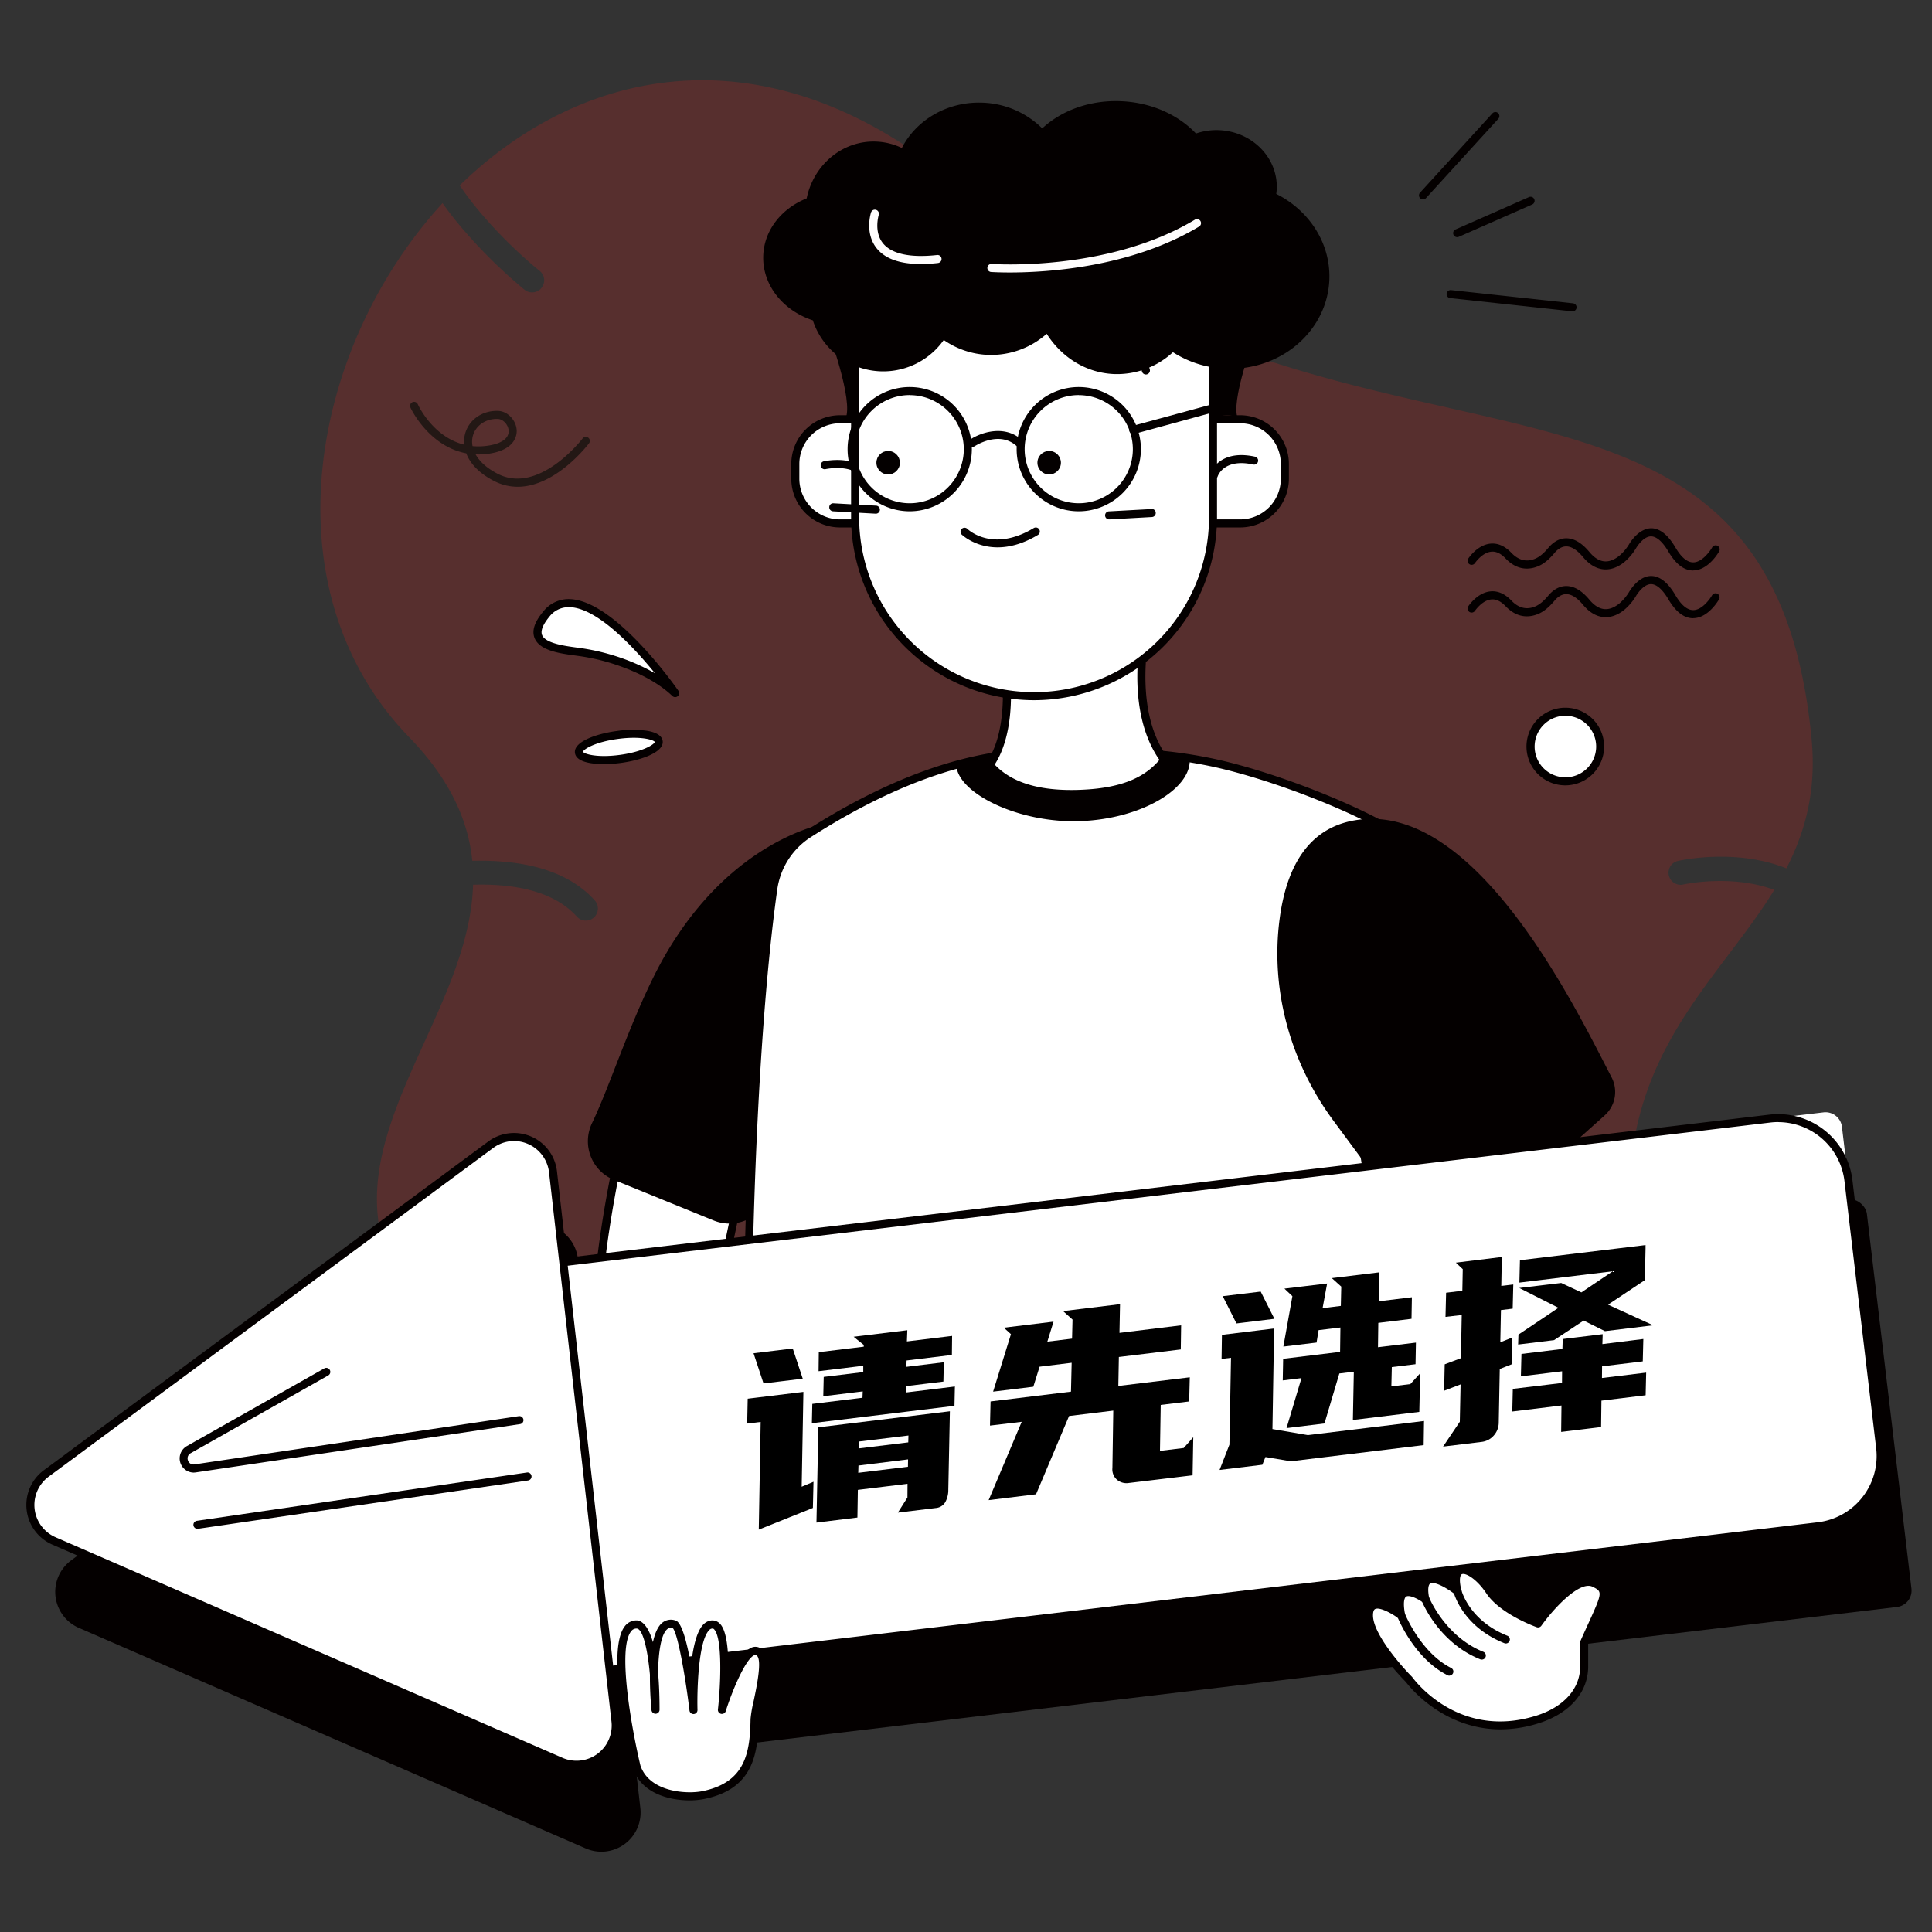 <svg viewBox="0 0 1024 1024" xmlns="http://www.w3.org/2000/svg" id="b52015b4-2459-46df-970a-a6cd264bdde9"><rect x="0" y="0" width="1024" height="1024" fill="#333333" stroke="none"/><defs><style>.bd557e99-0b60-410e-9190-ab39419af894{fill:none;}.a54ce527-3476-4590-b6a3-daf0baba896f{fill:#e61f19;opacity:0.2;}.ec866187-f413-49ef-aca1-b2c926a96c4c{fill:#fff;}.e1c3efd2-ec07-48e8-9f5a-049331813ab8{fill:#040000;}.bf745ff3-d487-4892-9840-f9bc03550fe1{fill:#fffdfd;}.a635c0bf-c78a-49dd-bca9-cad7ca5aedca{fill:#231815;}.a226ff1a-3cb1-4ecf-84f6-4ccc6cc0a18d{fill:#060001;}</style></defs><title>党建1024px尺寸</title><rect height="1024" width="1024" class="bd557e99-0b60-410e-9190-ab39419af894"></rect><path d="M892.19,468.81a6.4,6.4,0,0,1-2.87-12.48c1.71-.39,30.78-6.8,57.52,3.93,10-19.51,15.95-41.22,13.34-68.57C937.69,155.37,715.46,279.07,512.3,101.94c-102.19-89.1-203.12-67.57-268.64-3.67,12.66,18.83,31.68,36.7,42.36,45.3a6.4,6.4,0,0,1-8,10A270.16,270.16,0,0,1,242.43,118q-4.32-5.28-7.87-10.34c-70.65,77.13-93.35,205-17.69,283.08,21.76,22.47,31.31,44.24,33.46,65.51,25.26-.61,49.85,4.24,64.92,21a6.4,6.4,0,1,1-9.52,8.56c-12.19-13.54-33-17.5-55-16.89C247.4,586.07,45.29,689.44,470,816.65c213.73,64,320.93,33.34,364.64-46,43.41-78.83,18.26-98.79,32.05-169.25,11.26-57.6,49.61-90.25,73.73-129.75C917.6,463.19,892.55,468.73,892.19,468.81Z" class="a54ce527-3476-4590-b6a3-daf0baba896f"></path><path d="M445.95,222.22h36.11a0,0,0,0,1,0,0v55.21a0,0,0,0,1,0,0H445.95A24.41,24.41,0,0,1,421.53,253v-6.38a24.41,24.41,0,0,1,24.41-24.41Z" class="ec866187-f413-49ef-aca1-b2c926a96c4c"></path><path d="M482.06,279.56H445.22a25.85,25.85,0,0,1-25.82-25.82v-7.83a25.85,25.85,0,0,1,25.82-25.82h36.84a2.13,2.13,0,0,1,2.13,2.13v55.21A2.13,2.13,0,0,1,482.06,279.56Zm-36.84-55.21a21.58,21.58,0,0,0-21.55,21.56v7.83a21.58,21.58,0,0,0,21.55,21.55h34.71V224.35Z" class="e1c3efd2-ec07-48e8-9f5a-049331813ab8"></path><path d="M437.16,246.55s17.11-3.73,22.44,7.16" class="ec866187-f413-49ef-aca1-b2c926a96c4c"></path><path d="M459.6,255.85a2.12,2.12,0,0,1-1.91-1.2c-4.55-9.28-19.92-6.05-20.07-6a2.13,2.13,0,1,1-.91-4.16c.76-.17,18.81-3.95,24.81,8.3a2.14,2.14,0,0,1-1,2.86A2.09,2.09,0,0,1,459.6,255.85Z" class="e1c3efd2-ec07-48e8-9f5a-049331813ab8"></path><path d="M332.29,593.16S311,678.51,317.59,720.67s51,22.29,51,22.29L395.9,613.49l-67.83-19.67" class="ec866187-f413-49ef-aca1-b2c926a96c4c"></path><path d="M346.64,749.79a33,33,0,0,1-15.85-3.66c-8.26-4.49-13.42-13-15.31-25.13-5.84-37.56,9.77-107.47,13.83-124.6l-1.83-.54a2.13,2.13,0,1,1,1.19-4.09l1.69.49a2.13,2.13,0,0,1,4.05,1.17l62.09,18a2.13,2.13,0,0,1,1.49,2.49L370.64,743.41a2.13,2.13,0,0,1-1.22,1.5A62.14,62.14,0,0,1,346.64,749.79Zm-13.22-152.2c-4,17.19-19.35,86.6-13.73,122.75,1.68,10.8,6.1,18.21,13.12,22,12.38,6.75,29.62.73,33.89-1L393.41,615Z" class="e1c3efd2-ec07-48e8-9f5a-049331813ab8"></path><path d="M439.67,436s-56.4,7.71-93.12,81.48c-13.84,27.81-23.65,58.87-32.77,77.8a22.12,22.12,0,0,0,11.62,30.09l52.89,21.52a22.15,22.15,0,0,0,28.63-11.63l34.64-79.12Z" class="e1c3efd2-ec07-48e8-9f5a-049331813ab8"></path><path d="M644.74,404.62a245.08,245.08,0,0,0-58.61-5.74H555.21c-43.81-.85-87.52,18-126.43,42.89a41.54,41.54,0,0,0-18.87,29.16c-6,41.91-18.12,158.8-12.63,391,0,0,258.89,12.8,361.29-25.6L719.21,587.27,750,448.09c-23.87-17.07-72.12-36-105.3-43.47" class="ec866187-f413-49ef-aca1-b2c926a96c4c"></path><path d="M493.66,866.07c-55,0-95.47-1.93-96.49-2a2.14,2.14,0,0,1-2-2.08c-5.53-234.23,7-351.73,12.66-391.38A43.73,43.73,0,0,1,427.63,440c46.08-29.44,89.08-44,127.63-43.22h30.85a249.59,249.59,0,0,1,59.1,5.78c31.37,7,80.84,25.78,106.07,43.83a2.11,2.11,0,0,1,.84,2.19L721.38,587.33,760.68,836a2.13,2.13,0,0,1-1.36,2.33C697.66,861.48,578.45,866.07,493.66,866.07Zm-94.3-6.15C423.46,861,659,870.3,756.19,835L717.1,587.6a2.1,2.1,0,0,1,0-.79L747.65,449c-25.13-17.49-72.88-35.5-103.37-42.32a245.11,245.11,0,0,0-58-5.69h-31c-38-.76-79.94,13.58-125.28,42.56A39.45,39.45,0,0,0,412,471.23C406.41,510.66,394,627.35,399.36,859.92Z" class="e1c3efd2-ec07-48e8-9f5a-049331813ab8"></path><path d="M850.47,591.22l-74.11,66.25a16.69,16.69,0,0,1-24.53-2.53l-45-60.84c-22.81-30.83-33.63-69.25-28.57-107.26,3.4-25.54,13.95-47.5,39.51-52,64-11.41,117.41,99.55,136.45,136.28A16.7,16.7,0,0,1,850.47,591.22Z" class="e1c3efd2-ec07-48e8-9f5a-049331813ab8"></path><polygon points="785.54 635.83 841.01 576.09 823.94 537.69 785.54 537.69 759.94 567.56 759.94 593.16 785.54 635.83" class="e1c3efd2-ec07-48e8-9f5a-049331813ab8"></polygon><path d="M438.57,174.74s14.21,37.9,9.48,47.38c0,0,4.73-4.74,14.21,0V189Z" class="e1c3efd2-ec07-48e8-9f5a-049331813ab8"></path><path d="M533.27,359.24s3.15,27.63-7.78,44.71c-5,7.8-1,18.22,7.75,21.32,18.55,6.58,48,11,81.29-6.7a10,10,0,0,0,3.23-15c-7-8.95-15.26-26.54-12.13-58.23Z" class="ec866187-f413-49ef-aca1-b2c926a96c4c"></path><path d="M566.33,433.17a101.24,101.24,0,0,1-33.8-5.89,17,17,0,0,1-10.46-10.56,16,16,0,0,1,1.62-13.92c10.39-16.23,7.5-43.05,7.46-43.32a2.15,2.15,0,0,1,1.72-2.34l72.36-13.93a2.1,2.1,0,0,1,1.84.52,2.16,2.16,0,0,1,.69,1.78c-3,30.64,4.68,47.75,11.68,56.7a12.19,12.19,0,0,1-3.91,18.25C597.71,429.89,581,433.17,566.33,433.17ZM535.57,361c.51,6.76,1.34,29.1-8.29,44.13a11.78,11.78,0,0,0-1.17,10.23,12.78,12.78,0,0,0,7.84,7.93c18.35,6.51,47.06,10.64,79.59-6.58a7.91,7.91,0,0,0,2.54-11.84c-7.26-9.28-15.25-26.63-12.83-56.91Z" class="e1c3efd2-ec07-48e8-9f5a-049331813ab8"></path><path transform="translate(1301.48 499.65) rotate(180)" d="M642.37,222.22H681a0,0,0,0,1,0,0v55.21a0,0,0,0,1,0,0H646a25.55,25.55,0,0,1-25.55-25.55v-7.77a21.89,21.89,0,0,1,21.89-21.89Z" class="ec866187-f413-49ef-aca1-b2c926a96c4c"></path><path d="M657.31,279.56H620.48a2.13,2.13,0,0,1-2.14-2.13V222.22a2.13,2.13,0,0,1,2.14-2.13h36.83a25.85,25.85,0,0,1,25.83,25.82v7.83A25.85,25.85,0,0,1,657.31,279.56Zm-34.7-4.27h34.7a21.58,21.58,0,0,0,21.56-21.55v-7.83a21.58,21.58,0,0,0-21.56-21.56h-34.7Z" class="e1c3efd2-ec07-48e8-9f5a-049331813ab8"></path><path d="M525.86,130.65h44.46a72.62,72.62,0,0,1,72.62,72.62v70.87A94.85,94.85,0,0,1,548.09,369h0a94.85,94.85,0,0,1-94.85-94.85V203.27A72.62,72.62,0,0,1,525.86,130.65Z" class="ec866187-f413-49ef-aca1-b2c926a96c4c"></path><path d="M548.09,371.12a97.08,97.08,0,0,1-97-97V130.65a2.13,2.13,0,0,1,2.13-2.13h189.7a2.13,2.13,0,0,1,2.13,2.13V274.14A97.09,97.09,0,0,1,548.09,371.12ZM455.37,132.79V274.14a92.72,92.72,0,1,0,185.44,0V132.79Z" class="e1c3efd2-ec07-48e8-9f5a-049331813ab8"></path><path d="M676.45,102.77c.11-.85.21-1.71.25-2.59.72-16.45-12.91-30.41-30.45-31.19a33.66,33.66,0,0,0-12.36,1.77c-9.24-9.8-23.44-16.41-39.63-17.12-16.68-.73-31.8,5-41.86,14.41A47.16,47.16,0,0,0,521,54.43c-18.78-.82-35.36,9.11-43,24a34.49,34.49,0,0,0-13.45-3.38c-17.92-.79-33.35,12.26-37,30.1-13.1,5.23-22.43,16.57-23,30.12-.69,15.6,10.38,29.32,26.26,34.51a39.26,39.26,0,0,0,69.4,10.43,44.06,44.06,0,0,0,23.21,7.88,44.52,44.52,0,0,0,31.35-11.16c7.8,12.32,20.67,20.67,35.6,21.33a43.68,43.68,0,0,0,31.31-11.58,55.76,55.76,0,0,0,27.7,8.73c29.29,1.29,54-19.74,55.2-47C705.39,128.9,693.85,111.52,676.45,102.77Z" class="e1c3efd2-ec07-48e8-9f5a-049331813ab8"></path><path d="M464.17,272.26h-.11L441.53,271a2.13,2.13,0,0,1-2-2.24,2.06,2.06,0,0,1,2.24-2L464.29,268a2.13,2.13,0,0,1-.12,4.26Z" class="e1c3efd2-ec07-48e8-9f5a-049331813ab8"></path><path d="M587.91,275.29a2.13,2.13,0,0,1-.12-4.26l22.52-1.23a2,2,0,0,1,2.25,2,2.13,2.13,0,0,1-2,2.24L588,275.29Z" class="e1c3efd2-ec07-48e8-9f5a-049331813ab8"></path><path d="M482.17,271A32.93,32.93,0,1,1,515.1,238.1,33,33,0,0,1,482.17,271Zm0-61.6a28.67,28.67,0,1,0,28.66,28.67A28.69,28.69,0,0,0,482.17,209.43Z" class="e1c3efd2-ec07-48e8-9f5a-049331813ab8"></path><path d="M571.77,271A32.93,32.93,0,1,1,604.7,238.1,33,33,0,0,1,571.77,271Zm0-61.6a28.67,28.67,0,1,0,28.66,28.67A28.69,28.69,0,0,0,571.77,209.43Z" class="e1c3efd2-ec07-48e8-9f5a-049331813ab8"></path><path d="M540.16,236.89a2.16,2.16,0,0,1-1.42-.54c-9.2-8.25-21.66-.16-22.19.19a2.14,2.14,0,0,1-2.36-3.56c5.39-3.59,18-8.18,27.4.19a2.13,2.13,0,0,1-1.43,3.72Z" class="e1c3efd2-ec07-48e8-9f5a-049331813ab8"></path><path d="M488.08,139.94c-11.06,0-18.9-2.77-23.37-8.27-6.55-8.07-3.16-18.74-3-19.19a2.14,2.14,0,0,1,4.06,1.33c0,.09-2.81,9,2.28,15.19,4.57,5.6,14.47,7.74,28.62,6.16a2.1,2.1,0,0,1,2.35,1.89,2.13,2.13,0,0,1-1.88,2.35A81.76,81.76,0,0,1,488.08,139.94Z" class="bf745ff3-d487-4892-9840-f9bc03550fe1"></path><path d="M535.18,144.42c-6.19,0-9.87-.26-10-.27a2.14,2.14,0,0,1,.32-4.26c.61.05,61.48,4.35,107.71-23.39a2.14,2.14,0,1,1,2.2,3.66C599.35,141.78,554.77,144.42,535.18,144.42Z" class="bf745ff3-d487-4892-9840-f9bc03550fe1"></path><path d="M528.76,290.1c-12.07,0-19.06-6.79-19.16-6.9a2.13,2.13,0,0,1,3-3c.56.55,13.45,12.8,35.3-.32a2.13,2.13,0,1,1,2.19,3.66C541.9,288.44,534.71,290.1,528.76,290.1Z" class="e1c3efd2-ec07-48e8-9f5a-049331813ab8"></path><path d="M464.2,195.4a2.12,2.12,0,0,1-1.77-3.31c.1-.16,10.56-15.52,26.13-10.32a2.13,2.13,0,1,1-1.35,4c-12.52-4.18-21.15,8.5-21.23,8.63A2.14,2.14,0,0,1,464.2,195.4Z" class="e1c3efd2-ec07-48e8-9f5a-049331813ab8"></path><path d="M607.33,198.49a2.13,2.13,0,0,1-2.07-1.61c0-.07-1.86-7-7.41-9.58-3.56-1.63-8-1.13-13.26,1.49a2.13,2.13,0,1,1-1.9-3.82c6.46-3.23,12.18-3.74,17-1.54,7.41,3.41,9.65,12,9.74,12.41a2.13,2.13,0,0,1-1.55,2.58A1.91,1.91,0,0,1,607.33,198.49Z" class="e1c3efd2-ec07-48e8-9f5a-049331813ab8"></path><path d="M274.39,258a27.07,27.07,0,0,1-12.7-3.16c-8.21-4.25-12.65-9.51-14.57-14.57-20.07-3.76-29.48-24-29.58-24.28a2.13,2.13,0,0,1,3.88-1.76c.39.85,8.12,17.39,24.62,21.46a15.93,15.93,0,0,1,.45-5.7c2-7.56,9.28-12.59,17.7-12.19,4.94.22,9.46,5.06,9.67,10.35.09,2.45-.75,10.59-15.54,12.42a36.76,36.76,0,0,1-6.23.26c1.95,3.53,5.59,7.13,11.56,10.23,22,11.41,44.91-18.36,45.14-18.67a2.13,2.13,0,0,1,3.4,2.58C311.34,236.08,294.47,258,274.39,258Zm-23.93-21.55a33.63,33.63,0,0,0,7.34-.12c7.66-.95,12-3.87,11.79-8-.12-3.09-2.84-6.13-5.6-6.26-6.42-.32-11.88,3.43-13.38,9A11.93,11.93,0,0,0,250.46,236.44Z" class="a635c0bf-c78a-49dd-bca9-cad7ca5aedca"></path><circle r="18.44" cy="395.68" cx="829.65" class="ec866187-f413-49ef-aca1-b2c926a96c4c"></circle><path d="M829.65,416.26a20.58,20.58,0,1,1,20.57-20.58A20.6,20.6,0,0,1,829.65,416.26Zm0-36.89A16.31,16.31,0,1,0,846,395.68,16.33,16.33,0,0,0,829.65,379.37Z" class="e1c3efd2-ec07-48e8-9f5a-049331813ab8"></path><circle r="6.23" cy="245.25" cx="470.74" class="e1c3efd2-ec07-48e8-9f5a-049331813ab8"></circle><circle r="6.23" cy="245.25" cx="556.08" class="e1c3efd2-ec07-48e8-9f5a-049331813ab8"></circle><path d="M357.84,367.36s-46.93-67.49-68.26-41.89c-14,16.79,6.81,18.61,17.05,20a113.51,113.51,0,0,1,18.15,4C334.86,352.7,348.34,358.29,357.84,367.36Z" class="ec866187-f413-49ef-aca1-b2c926a96c4c"></path><path d="M357.84,369.49a2.13,2.13,0,0,1-1.47-.59c-9.3-8.88-22.66-14.33-32.23-17.33a109.87,109.87,0,0,0-17.8-3.94l-1.61-.22c-7.93-1.07-18.79-2.54-21.42-9.3-1.51-3.88,0-8.46,4.63-14a17,17,0,0,1,14.35-6.55c24,1.05,55.95,46.64,57.3,48.58a2.13,2.13,0,0,1-1.75,3.35Zm-56.4-47.68a12.76,12.76,0,0,0-10.23,5c-2.39,2.88-5,6.9-3.92,9.72,1.71,4.42,11.91,5.8,18,6.63l1.63.22a113.68,113.68,0,0,1,18.49,4.09,108.49,108.49,0,0,1,21.7,9.34c-11.09-13.64-30.3-34.37-45-35Z" class="e1c3efd2-ec07-48e8-9f5a-049331813ab8"></path><ellipse transform="translate(-50.29 47.73) rotate(-7.73)" ry="6.4" rx="21.33" cy="395.87" cx="327.98" class="ec866187-f413-49ef-aca1-b2c926a96c4c"></ellipse><path d="M320.05,405a44.74,44.74,0,0,1-6.74-.47c-5.32-.84-8.21-2.68-8.58-5.47h0c-.79-5.81,10.9-10.09,22.1-11.61a57.37,57.37,0,0,1,15.82-.17c5.32.84,8.21,2.68,8.58,5.47.79,5.81-10.9,10.09-22.1,11.61A67.75,67.75,0,0,1,320.05,405ZM309,398.46c.59,1.13,7.33,3.3,19.59,1.64s18.29-5.63,18.45-6.84c-.47-1.07-7.21-3.3-19.59-1.61S309.22,397.2,309,398.46Z" class="e1c3efd2-ec07-48e8-9f5a-049331813ab8"></path><path d="M664.7,179.29s-12.8,34.14-8.53,42.67c0,0-4.27-4.27-12.8,0V192.09Z" class="e1c3efd2-ec07-48e8-9f5a-049331813ab8"></path><path d="M897.37,302.36c-4.78,0-9.17-3.36-13.07-10-3.09-5.24-6.25-8-9.14-8.08h-.06c-3.64,0-6.74,4.3-7.9,6.16a29.27,29.27,0,0,1-6.45,7.6c-7.45,5.85-15.35,4.85-21.69-2.76-3.14-3.77-6.14-5.68-8.91-5.68s-4.94,1.91-6.27,3.52c-3,3.58-5.89,5.9-8.89,7.09-4.29,1.7-10.74,2.36-17-4.22-2.5-2.61-5-3.84-7.56-3.58-4.92.44-8.62,6-8.66,6a2.13,2.13,0,0,1-3.57-2.34c.19-.3,4.85-7.3,11.81-7.94,3.9-.36,7.62,1.28,11.06,4.88,3.74,3.91,7.92,5,12.39,3.2,2.32-.92,4.68-2.83,7.19-5.85,1.92-2.31,5.13-5.06,9.54-5.06h0c4.1,0,8.2,2.43,12.19,7.22,4.92,5.91,10.08,6.61,15.78,2.13a25,25,0,0,0,5.47-6.51c1.93-3.08,6.15-8.14,11.64-8.15,4.52.06,8.81,3.49,12.74,10.18,3.08,5.23,6.24,7.89,9.41,7.89h.06c4.56,0,8.75-5.74,10-7.93a2.13,2.13,0,0,1,3.73,2.07c-.23.42-5.68,10-13.65,10.12Z" class="e1c3efd2-ec07-48e8-9f5a-049331813ab8"></path><path d="M897.37,327.67c-4.78,0-9.17-3.36-13.07-10-3.09-5.25-6.25-8-9.14-8.08h-.06c-3.64,0-6.74,4.3-7.9,6.15a29.27,29.27,0,0,1-6.45,7.6c-7.45,5.86-15.35,4.85-21.69-2.76-3.14-3.77-6.14-5.68-8.91-5.68s-4.94,1.92-6.27,3.52c-3,3.58-5.89,5.9-8.89,7.09-4.29,1.7-10.74,2.37-17-4.22-2.5-2.6-5-3.82-7.56-3.58-4.92.44-8.62,6-8.66,6a2.13,2.13,0,0,1-3.57-2.33c.19-.3,4.85-7.3,11.81-7.95,3.9-.36,7.62,1.29,11.06,4.88,3.74,3.91,7.92,5,12.39,3.21,2.32-.92,4.68-2.84,7.19-5.86,1.92-2.3,5.13-5.05,9.54-5.05h0c4.1,0,8.2,2.42,12.19,7.21,4.92,5.91,10.08,6.62,15.78,2.14a25.19,25.19,0,0,0,5.47-6.52c1.93-3.07,6.15-8.25,11.64-8.15,4.52.07,8.81,3.49,12.74,10.19,3.08,5.23,6.24,7.88,9.41,7.88h.06c4.56,0,8.75-5.74,10-7.93a2.14,2.14,0,0,1,3.73,2.08c-.23.41-5.68,10-13.65,10.12Z" class="e1c3efd2-ec07-48e8-9f5a-049331813ab8"></path><path d="M643.37,254a2.27,2.27,0,0,1-.62-.09,2.14,2.14,0,0,1-1.42-2.67c0-.13,4.34-13.44,23.83-9.2a2.13,2.13,0,1,1-.91,4.17c-15.68-3.44-18.81,6.18-18.84,6.28A2.13,2.13,0,0,1,643.37,254Z" class="e1c3efd2-ec07-48e8-9f5a-049331813ab8"></path><path d="M572.84,418.61c-26.78,1.08-41.24-6.35-48.94-17.45-4.26,0-17.2,1.18-17.06,4.27.68,15.16,33.43,31.08,66,29.78s58.4-17.31,57.72-32.48c-.09-2-6.08-2.06-9.9-2.92a5.12,5.12,0,0,0-5.17,1.78C608,411.08,596.26,417.68,572.84,418.61Z" class="e1c3efd2-ec07-48e8-9f5a-049331813ab8"></path><rect transform="translate(-88.61 79.51) rotate(-6.78)" rx="8.78" height="217.6" width="755.2" y="678.39" x="248.8" class="e1c3efd2-ec07-48e8-9f5a-049331813ab8"></rect><path d="M273.3,652.83a20.79,20.79,0,0,1,33,14.36l16.54,145.56L339.39,958.3a20.78,20.78,0,0,1-28.94,21.41L176.13,921.26,41.8,862.81A20.78,20.78,0,0,1,37.74,827l117.78-87.11Z" class="e1c3efd2-ec07-48e8-9f5a-049331813ab8"></path><path transform="translate(-83.26 77.63) rotate(-6.78)" d="M244.37,632.3H982a8.78,8.78,0,0,1,8.78,8.78V807.91a42,42,0,0,1-42,42H244.37a8.78,8.78,0,0,1-8.78-8.78v-200a8.78,8.78,0,0,1,8.78-8.78Z" class="ec866187-f413-49ef-aca1-b2c926a96c4c"></path><path d="M283.84,891.71a39.66,39.66,0,0,1-39.3-34.93L227.69,715.14a39.59,39.59,0,0,1,34.65-44l675.48-80.36a39.67,39.67,0,0,1,44,34.66l16.85,141.64a39.61,39.61,0,0,1-34.66,44L288.55,891.43A39.53,39.53,0,0,1,283.84,891.71Zm658.68-297a35.29,35.29,0,0,0-4.2.25L262.84,675.36a35.35,35.35,0,0,0-30.92,39.27l16.85,141.64A35.37,35.37,0,0,0,288,887.2l675.48-80.37a35.34,35.34,0,0,0,30.93-39.27L977.6,625.92A35.41,35.41,0,0,0,942.52,594.75Z" class="e1c3efd2-ec07-48e8-9f5a-049331813ab8"></path><path d="M260.08,606.74a20.79,20.79,0,0,1,33,14.36l16.55,145.56,16.54,145.55a20.78,20.78,0,0,1-28.94,21.41L162.91,875.17,28.58,816.72A20.79,20.79,0,0,1,24.52,781L142.3,693.84Z" class="ec866187-f413-49ef-aca1-b2c926a96c4c"></path><path d="M305.59,937.51a22.93,22.93,0,0,1-9.2-1.94L27.74,818.67a22.92,22.92,0,0,1-4.49-39.44L258.82,605a22.91,22.91,0,0,1,36.39,15.84L328.3,912a23,23,0,0,1-22.71,25.54ZM272.4,604.77a18.56,18.56,0,0,0-11,3.68L25.79,782.66a18.65,18.65,0,0,0,3.65,32.1l268.65,116.9a18.65,18.65,0,0,0,26-19.21L291,621.35a18.75,18.75,0,0,0-18.57-16.58Z" class="e1c3efd2-ec07-48e8-9f5a-049331813ab8"></path><path d="M845.06,839.08c8.53,4.27,5.33,7.21-5.42,31.41,0,.07,0,4.27,0,12.8,0,14.41-11.42,24-25.19,28.2l-.41.13c-42.67,12.8-67.12-21.34-67.12-21.34S725.59,869,725.59,856.15s17.07,0,17.07,0c-4.27-21.33,12.8-8.53,12.8-8.53-4.27-21.34,17.06-4.27,17.06-4.27-4.26-17.07,8.54-12.8,17.07,0,7,10.46,25.6,17.07,25.6,17.07S834.26,833.69,845.06,839.08Z" class="ec866187-f413-49ef-aca1-b2c926a96c4c"></path><path d="M795.37,916.6c-31.79,0-50-24.78-50.18-25.08-.67-.62-21.73-21.84-21.73-35.37,0-4.47,1.89-6.36,3.48-7.15,3.7-1.85,9.16.54,12.95,2.77-.3-4.64.73-7.66,3.12-9.17,2.93-1.84,6.83-.62,9.77.86-.16-3.91.86-6.49,3.07-7.83,3.77-2.3,9.66.47,13.74,3-.33-5.23,1.59-7.37,3.52-8.22,5.3-2.34,13.19,4.13,18.25,11.73,5.4,8.09,18.64,13.9,23.07,15.67,4.45-6,20.58-26.16,31.58-20.67,9.1,4.55,7,9.22-.12,24.69-1.21,2.64-2.59,5.66-4.13,9.11v12.32c0,13.83-10,25.14-26.7,30.24l-.41.13A67.13,67.13,0,0,1,795.37,916.6Zm-65.33-64a2.72,2.72,0,0,0-1.19.23c-.93.47-1.13,2.07-1.13,3.34,0,9.77,14.95,26.86,20.71,32.62,1.19,1.61,24.33,33,65,20.8l.43-.13c14.79-4.51,23.65-14.29,23.65-26.15v-8.51c0-4.69,0-4.69.19-5.14,1.62-3.65,3.06-6.81,4.32-9.56,7.5-16.38,7.2-16.54,2.09-19.09h0c-6.65-3.34-20.21,10.91-27.17,20.67a2.14,2.14,0,0,1-2.45.77c-.79-.28-19.38-7-26.67-17.9-5.07-7.62-11-11.08-13-10.19-.8.35-1.74,2.53-.25,8.49a2.14,2.14,0,0,1-3.4,2.19c-4.08-3.27-10.93-7.1-13.13-5.75-.44.27-1.77,1.63-.51,7.93a2.13,2.13,0,0,1-3.37,2.12c-2.65-2-7.21-4.16-8.89-3.11-.51.32-2,2-.54,9.52a2.14,2.14,0,0,1-3.37,2.13C738.23,855.5,733,852.58,730,852.58Z" class="e1c3efd2-ec07-48e8-9f5a-049331813ab8"></path><path d="M772.52,843.35s4.27,17.07,25.6,25.6" class="ec866187-f413-49ef-aca1-b2c926a96c4c"></path><path d="M798.12,871.08a2.21,2.21,0,0,1-.79-.15c-22.09-8.84-26.69-26.32-26.88-27.06a2.15,2.15,0,0,1,1.55-2.59,2.11,2.11,0,0,1,2.59,1.55c.17.65,4.35,16.15,24.32,24.14a2.13,2.13,0,0,1-.79,4.11Z" class="e1c3efd2-ec07-48e8-9f5a-049331813ab8"></path><path d="M755.46,847.62S764,869,785.32,877.48" class="ec866187-f413-49ef-aca1-b2c926a96c4c"></path><path d="M785.32,879.62a2,2,0,0,1-.79-.16c-21.93-8.77-30.69-30.15-31-31.05a2.13,2.13,0,0,1,4-1.59c.08.21,8.48,20.6,28.67,28.68a2.14,2.14,0,0,1-.79,4.12Z" class="e1c3efd2-ec07-48e8-9f5a-049331813ab8"></path><path d="M742.66,856.15s8.53,21.33,25.6,29.87" class="ec866187-f413-49ef-aca1-b2c926a96c4c"></path><path d="M768.26,888.15a2.09,2.09,0,0,1-1-.23c-17.59-8.79-26.26-30.08-26.62-31a2.13,2.13,0,1,1,4-1.58c.08.2,8.45,20.69,24.57,28.75a2.13,2.13,0,0,1-1,4Z" class="e1c3efd2-ec07-48e8-9f5a-049331813ab8"></path><path d="M337.39,936.38s-18.13-75.41,0-75.41c10.05,0,10.05,45.25,10.05,45.25S342.42,856,357.5,861c4.77,1.59,10.05,45.25,10.05,45.25S366.37,861,377.61,861c10.05,0,5,45.25,5,45.25s12.16-38.11,20.11-30.16c5,5-2.7,29.35-2.8,35-.31,17.31-2.23,35.34-27.36,40.37C362.51,953.47,342.42,951.46,337.39,936.38Z" class="ec866187-f413-49ef-aca1-b2c926a96c4c"></path><path d="M365.45,954.23c-10.84,0-25.6-3.73-30.09-17.18a1.54,1.54,0,0,0-.05-.17c-1.51-6.29-14.47-61.84-4.16-74.92a7.74,7.74,0,0,1,6.24-3.12c1.71,0,5.72,1.22,8.67,11.54,1-4.61,2.59-8.39,5-10.32a7.23,7.23,0,0,1,7.1-1.11c3.14,1,5.89,11.21,8.12,23.71.94-8.95,2.82-17.86,6.5-21.64,2.65-2.71,6.52-3,9-.21,4.23,4.72,4.58,19.13,4.11,30.57,3.57-8.32,8.43-17.22,13.26-18.4a5.29,5.29,0,0,1,5.11,1.57c4,4,2.19,14.57-.64,27.93a68,68,0,0,0-1.54,8.65c-.32,18.59-2.83,37.17-29.08,42.42A39.41,39.41,0,0,1,365.45,954.23Zm-26-18.44c4.78,14.1,24.46,15.22,32.72,13.58,23.15-4.63,25.34-20.76,25.64-38.31a65.75,65.75,0,0,1,1.64-9.46c1.57-7.45,4.5-21.33,1.79-24-.56-.55-.88-.49-1.09-.43-4.48,1.09-11.75,18-15.48,29.74a2.13,2.13,0,0,1-4.15-.89c1.54-13.82,2.37-37.53-1.92-42.33a1.25,1.25,0,0,0-1-.54,2.37,2.37,0,0,0-1.77.89c-5.8,6-6.41,32.45-6.15,42.16a2.13,2.13,0,0,1-4.25.31c-2.33-19.24-6.39-41.39-8.89-43.61a2.87,2.87,0,0,0-2.82.53c-3.43,2.74-4.75,12.6-4.94,23.07.5,5.45.79,12,.79,19.76a2.14,2.14,0,0,1-4.26.21,187.33,187.33,0,0,1-.84-18.84c-1.24-13.63-3.79-24.48-7.09-24.48a3.49,3.49,0,0,0-2.89,1.49C326.86,874.29,335.46,919.18,339.44,935.79Z" class="e1c3efd2-ec07-48e8-9f5a-049331813ab8"></path><path d="M402.17,810.73l1-57.07-7.15.87.28-13.19,29.52-3.6L424.91,788l6.26-2.64-.32,13.87Zm18-96,5.3,16-20.78,2.53-5.3-16Zm37.38,12.51v-3.35l-23.69,2.88.12-10.09,23.82-2.9,0-.94-5.36-4.32,28.46-3.47-.22,5.94,23.95-2.92-.11,10.09-24,2.92-.12,3.37,19.85-2.42-.23,10.24-19.72,2.4-.13,3.38,25.94-3.17-.22,10.24-75.58,9.21.23-10.24,26.6-3.24.13-3.37-20.91,2.55.23-10.24Zm18.34,74.47,5.07-8,.05-7.26-26.33,3.21-.23,14.67L432.74,807l1-50.49L503.46,748l-.84,41.6a13.37,13.37,0,0,1-1.61,6.58,6.45,6.45,0,0,1-5.13,3.11Zm-21-21.09,26.34-3.21.06-3.9L455,776.77Zm.17-12.92,26.34-3.21.1-3.63-26.34,3.2Z"></path><path d="M535.82,707.15l-3.77-3.44,26.34-3.21-3.28,10.61,13.1-1.6.25-10.1-5-4.5,30.18-3.67-.3,15.21,32.69-4-.19,12.78-32.82,4-.28,15.35L630.61,730l-.32,12.8-15.08,1.84-.4,24.36,12.58-1.53,5.07-5.72-.36,20.19L598.35,786a7.82,7.82,0,0,1-6.39-1.77,7.27,7.27,0,0,1-2.36-6.16l.46-30.42-23.43,2.86L549.12,792,524,795.09l17.52-41.49-16.81,2,.31-12.8,42.62-5.19L568,722.3,551,724.38,547.68,735l-21.31,2.6Z"></path><path d="M646.4,779.1l5.22-13.39.84-46.05-5,.62.19-12.78,27.66-3.37-.89,53.3,18.79,3.21,61.55-7.49-.19,12.78-70.42,8.58-13.43-2.26-1.65,4.1Zm21.8-94.53L675.46,699l-20.11,2.45L648.08,687Zm35.21-4.29L701,693.34l9.67-1.18.23-10.23-5-4.5L731,674.37l-.28,15.34,17.61-2.14L748.13,699l-17.6,2.15-.17,12.91,20.11-2.45-.21,11.45-12.57,1.53-.24,10.23,10.06-1.22,5.21-5.74-.46,20.47-35.2,4.29.5-25.58-7.67.93L702,754.47l-20.11,2.45,7.92-26.49-9.93,1.22.22-11.45,30.18-3.67.17-12.92L698.89,705l-1.08,6.58-17.6,2.14L685,687,680.77,683Z"></path><path d="M774.31,719.87l.44-22.89-8.61,1,.32-12.8,8.61-1.05.22-11.45-3.65-3.45,24.35-3-.28,15.34,6.36-.77-.32,12.8-6.22.76-.34,17.1,6.28-2.51-.16,14.12-6.41,2.53-.54,28.67a10.33,10.33,0,0,1-2.74,6.71,10,10,0,0,1-6.38,3.27l-20.39,2.48,8.88-13.17.41-19.79-8.73,3.35.31-14ZM827.89,733l.05-6.18-21.84,2.66.3-11.86,21.71-2.65.16-5.25,21.18-2.58-.16,5.26L871,709.7l-.3,11.86-21.57,2.63-.06,6.18,23.43-2.85-.28,12-23.43,2.85-.18,14-21.17,2.58.17-14-26.07,3.18.28-12Zm44.28-73.09,0,1.75-.37,16.84-19.51,13,23.9,10.93-25.54,3.11-11.29-5.61-15.67,10.37-19.06,2.33.17-5.26L826,693.16l-20.75-10.5L827.47,680l10.69,5L854.8,673.8l-49.5,6,.3-11.86Z"></path><path d="M102.56,780.5a7.51,7.51,0,0,1-3.6-14l72.91-41.21A2.13,2.13,0,1,1,174,729l-72.91,41.21A3.09,3.09,0,0,0,99.6,774a3.06,3.06,0,0,0,3.54,2.15L275,750.59a2.16,2.16,0,0,1,2.42,1.8,2.12,2.12,0,0,1-1.79,2.42l-171.88,25.6A8.18,8.18,0,0,1,102.56,780.5Z" class="e1c3efd2-ec07-48e8-9f5a-049331813ab8"></path><path d="M104.65,810.3a2.13,2.13,0,0,1-.3-4.24l174.93-25.6a2.13,2.13,0,1,1,.62,4.22L105,810.28A1.56,1.56,0,0,1,104.65,810.3Z" class="e1c3efd2-ec07-48e8-9f5a-049331813ab8"></path><line y2="162.85" x2="833.46" y1="155.86" x1="768.85" class="a226ff1a-3cb1-4ecf-84f6-4ccc6cc0a18d"></line><path d="M833.47,165h-.23l-64.62-7a2.14,2.14,0,0,1-1.89-2.35,2.18,2.18,0,0,1,2.35-1.89l64.61,7a2.13,2.13,0,0,1-.22,4.25Z" class="e1c3efd2-ec07-48e8-9f5a-049331813ab8"></path><line y2="123.55" x2="772.35" y1="106.37" x1="811.4" class="a226ff1a-3cb1-4ecf-84f6-4ccc6cc0a18d"></line><path d="M772.35,125.69a2.13,2.13,0,0,1-.86-4.09l39-17.19a2.14,2.14,0,0,1,1.72,3.91l-39,17.19A2.18,2.18,0,0,1,772.35,125.69Z" class="e1c3efd2-ec07-48e8-9f5a-049331813ab8"></path><line y2="103.56" x2="754.22" y1="61.5" x1="792.58" class="a226ff1a-3cb1-4ecf-84f6-4ccc6cc0a18d"></line><path d="M754.22,105.7a2.14,2.14,0,0,1-1.57-3.58L791,60.07a2.13,2.13,0,0,1,3.15,2.87L755.8,105A2.14,2.14,0,0,1,754.22,105.7Z" class="e1c3efd2-ec07-48e8-9f5a-049331813ab8"></path><path d="M600.62,230a2.13,2.13,0,0,1-.56-4.19L647,213.05a2.13,2.13,0,1,1,1.13,4.11L601.19,230A2.24,2.24,0,0,1,600.62,230Z" class="e1c3efd2-ec07-48e8-9f5a-049331813ab8"></path></svg>